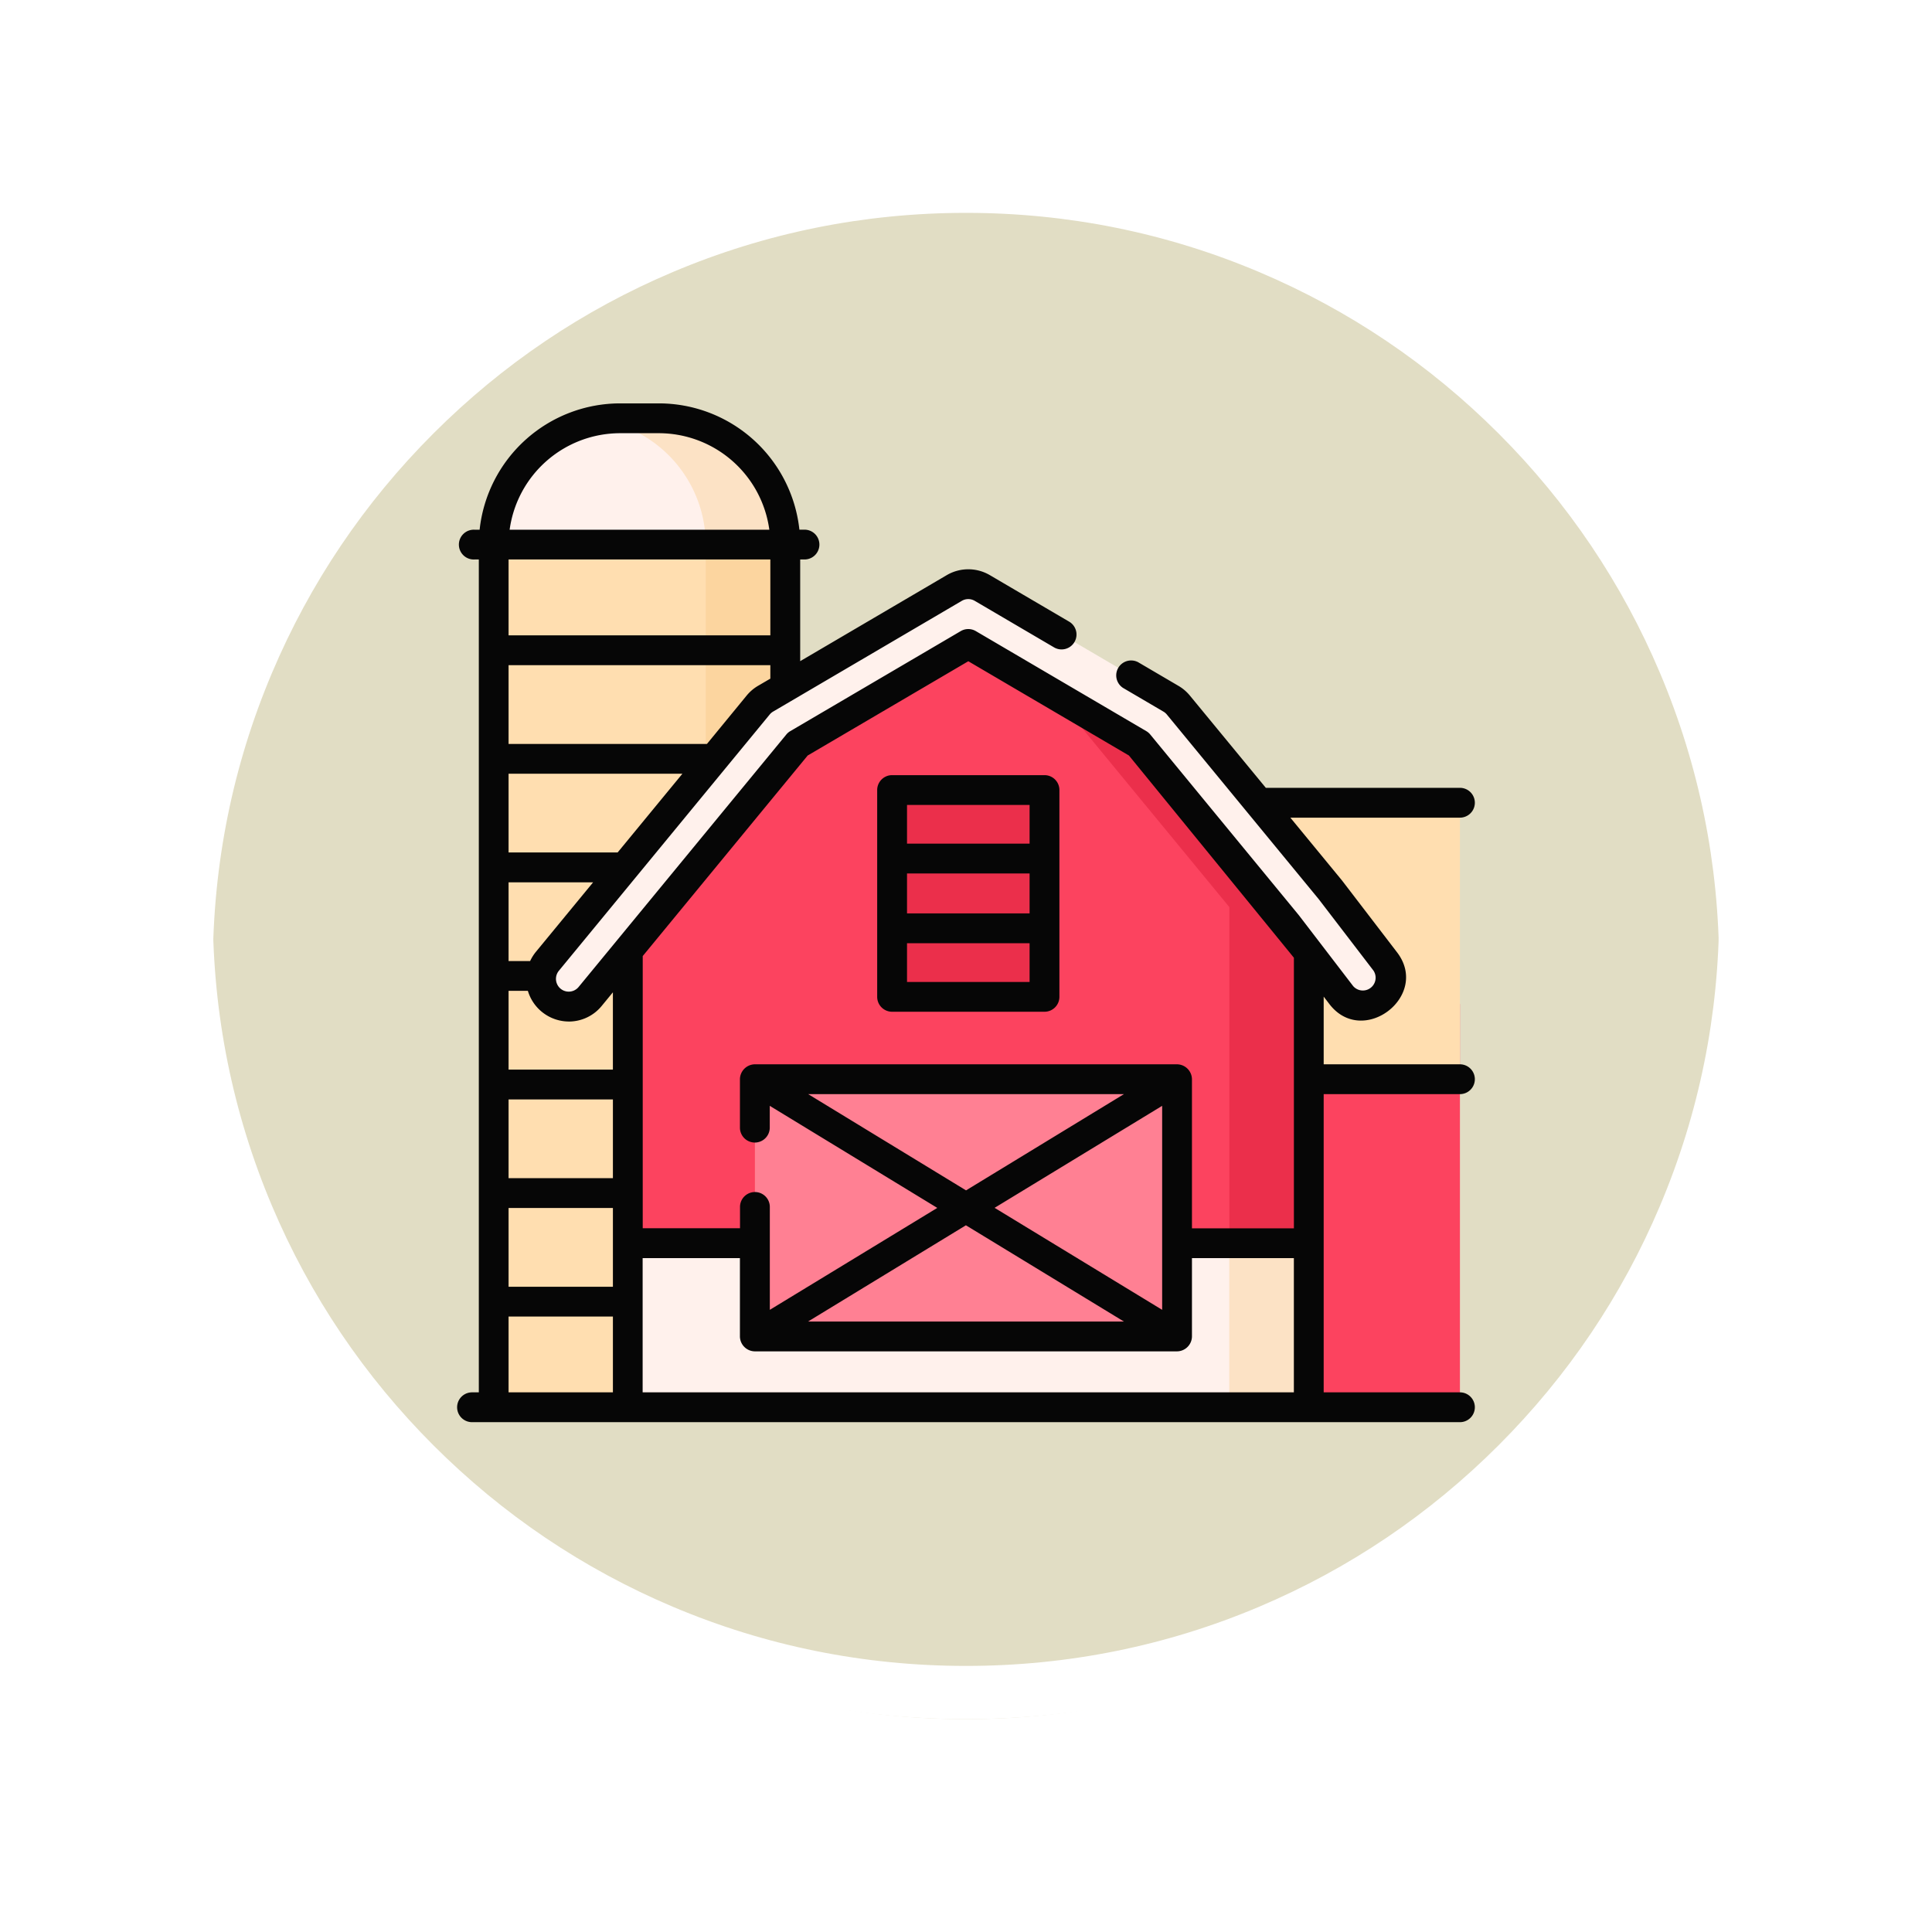 <svg xmlns="http://www.w3.org/2000/svg" xmlns:xlink="http://www.w3.org/1999/xlink" width="108.914" height="108.914" viewBox="0 0 108.914 108.914">
  <defs>
    <filter id="Path_874925" x="0" y="0" width="108.914" height="108.914" filterUnits="userSpaceOnUse">
      <feOffset dy="3" input="SourceAlpha"/>
      <feGaussianBlur stdDeviation="3" result="blur"/>
      <feFlood flood-opacity="0.161"/>
      <feComposite operator="in" in2="blur"/>
      <feComposite in="SourceGraphic"/>
    </filter>
    <clipPath id="clip-path">
      <rect id="Rectangle_415560" data-name="Rectangle 415560" width="57.373" height="57.433" fill="none"/>
    </clipPath>
  </defs>
  <g id="Group_1109836" data-name="Group 1109836" transform="translate(-1113.825 -1946.211)">
    <g id="Group_1107928" data-name="Group 1107928" transform="translate(1122.824 1952.211)">
      <g transform="matrix(1, 0, 0, 1, -9, -6)" filter="url(#Path_874925)">
        <g id="Path_874925-2" data-name="Path 874925" transform="translate(9 6)" fill="#dcd7ba" opacity="0.859">
          <path d="M 45.457 89.414 C 39.522 89.414 33.766 88.252 28.347 85.96 C 23.113 83.746 18.412 80.577 14.375 76.539 C 10.337 72.502 7.168 67.801 4.954 62.567 C 2.662 57.149 1.5 51.392 1.5 45.457 C 1.5 39.522 2.662 33.766 4.954 28.347 C 7.168 23.113 10.337 18.412 14.375 14.375 C 18.412 10.337 23.113 7.168 28.347 4.954 C 33.766 2.662 39.522 1.5 45.457 1.5 C 51.392 1.5 57.148 2.662 62.566 4.954 C 67.8 7.168 72.502 10.337 76.539 14.375 C 80.576 18.412 83.746 23.113 85.96 28.347 C 88.252 33.766 89.414 39.522 89.414 45.457 C 89.414 51.392 88.252 57.149 85.96 62.567 C 83.746 67.801 80.576 72.502 76.539 76.539 C 72.502 80.577 67.8 83.746 62.566 85.96 C 57.148 88.252 51.392 89.414 45.457 89.414 Z" stroke="none"/>
          <path d="M 45.457 3 C 39.724 3 34.164 4.122 28.932 6.335 C 23.876 8.473 19.335 11.535 15.435 15.435 C 11.535 19.335 8.473 23.876 6.335 28.932 C 4.122 34.164 3 39.724 3 45.457 C 3 51.19 4.122 56.75 6.335 61.982 C 8.473 67.038 11.535 71.579 15.435 75.479 C 19.335 79.379 23.876 82.441 28.932 84.579 C 34.164 86.792 39.724 87.914 45.457 87.914 C 51.19 87.914 56.75 86.792 61.982 84.579 C 67.037 82.441 71.578 79.379 75.478 75.479 C 79.378 71.579 82.44 67.038 84.578 61.982 C 86.791 56.75 87.914 51.19 87.914 45.457 C 87.914 39.724 86.791 34.164 84.578 28.932 C 82.44 23.876 79.378 19.335 75.478 15.435 C 71.578 11.535 67.037 8.473 61.982 6.335 C 56.75 4.122 51.19 3 45.457 3 M 45.457 0 C 70.562 0 90.914 20.352 90.914 45.457 L 90.914 45.457 C 90.914 70.562 70.562 90.914 45.457 90.914 C 20.352 90.914 0 70.562 0 45.457 L 0 45.457 C 0 20.352 20.352 0 45.457 0 Z" stroke="none" fill="#fff"/>
        </g>
      </g>
      <g id="Path_874923" data-name="Path 874923" transform="translate(0 0)" fill="none">
        <path d="M45.457,0A45.457,45.457,0,0,1,90.914,45.457h0A45.457,45.457,0,0,1,0,45.457H0A45.457,45.457,0,0,1,45.457,0Z" stroke="none"/>
        <path d="M 45.457 3 C 39.724 3 34.164 4.122 28.932 6.335 C 23.876 8.473 19.335 11.535 15.435 15.435 C 11.535 19.335 8.473 23.876 6.335 28.932 C 4.122 34.164 3 39.724 3 45.457 C 3 51.19 4.122 56.75 6.335 61.982 C 8.473 67.038 11.535 71.579 15.435 75.479 C 19.335 79.379 23.876 82.441 28.932 84.579 C 34.164 86.792 39.724 87.914 45.457 87.914 C 51.19 87.914 56.75 86.792 61.982 84.579 C 67.037 82.441 71.578 79.379 75.478 75.479 C 79.378 71.579 82.44 67.038 84.578 61.982 C 86.791 56.75 87.914 51.19 87.914 45.457 C 87.914 39.724 86.791 34.164 84.578 28.932 C 82.44 23.876 79.378 19.335 75.478 15.435 C 71.578 11.535 67.037 8.473 61.982 6.335 C 56.75 4.122 51.19 3 45.457 3 M 45.457 0 C 70.562 0 90.914 20.352 90.914 45.457 L 90.914 45.457 C 90.914 70.562 70.562 90.914 45.457 90.914 C 20.352 90.914 0 70.562 0 45.457 L 0 45.457 C 0 20.352 20.352 0 45.457 0 Z" stroke="none" fill="#fff"/>
      </g>
    </g>
    <g id="Group_1175655" data-name="Group 1175655" transform="translate(1139.595 1968.951)">
      <rect id="Rectangle_415552" data-name="Rectangle 415552" width="11.34" height="22.733" transform="translate(45.192 33.86)" fill="#fc435f"/>
      <rect id="Rectangle_415553" data-name="Rectangle 415553" width="11.34" height="15.584" transform="translate(45.192 22.515)" fill="#ffdeb0"/>
      <rect id="Rectangle_415554" data-name="Rectangle 415554" width="16.435" height="48.63" transform="translate(2.064 7.963)" fill="#ffdeb0"/>
      <rect id="Rectangle_415555" data-name="Rectangle 415555" width="4.482" height="48.63" transform="translate(14.016 7.963)" fill="#fcd59f"/>
      <path id="Path_1031125" data-name="Path 1031125" d="M102.721,123.425H64.332V95.232l8.557-10.4,10.638-6.242,10.637,6.242,8.557,10.4Z" transform="translate(-54.71 -66.832)" fill="#fc435f"/>
      <path id="Path_1031126" data-name="Path 1031126" d="M190.562,84.828l-10.637-6.242L177.684,79.9l8.4,4.927,8.557,10.4v28.194h4.482V95.232Z" transform="translate(-151.109 -66.832)" fill="#eb2f4b"/>
      <g id="Group_1175654" data-name="Group 1175654">
        <g id="Group_1175653" data-name="Group 1175653" clip-path="url(#clip-path)">
          <path id="Path_1031127" data-name="Path 1031127" d="M33.2,91.965a1.561,1.561,0,0,1-1.2-2.551L43.878,74.962a1.572,1.572,0,0,1,.416-.355l10.637-6.242a1.56,1.56,0,0,1,1.58,0l10.637,6.242a1.575,1.575,0,0,1,.416.355l8.557,10.4.033.042,3.069,4.005a1.56,1.56,0,0,1-2.477,1.9l-3.053-3.984L65.33,77.159l-9.609-5.638-9.608,5.638L34.4,91.4a1.557,1.557,0,0,1-1.206.569" transform="translate(-26.905 -57.958)" fill="#fff1ec"/>
          <path id="Path_1031128" data-name="Path 1031128" d="M30.232,12.74H13.8A7.123,7.123,0,0,1,20.92,5.617h2.189a7.123,7.123,0,0,1,7.123,7.123" transform="translate(-11.733 -4.777)" fill="#fff1ec"/>
          <path id="Path_1031129" data-name="Path 1031129" d="M57.089,5.617H54.9a7.136,7.136,0,0,0-1.147.093,7.124,7.124,0,0,1,5.976,7.03h4.482a7.123,7.123,0,0,0-7.123-7.123" transform="translate(-45.714 -4.777)" fill="#fce2c5"/>
          <rect id="Rectangle_415556" data-name="Rectangle 415556" width="38.389" height="9.247" transform="translate(9.622 47.345)" fill="#fff1ec"/>
          <rect id="Rectangle_415557" data-name="Rectangle 415557" width="4.482" height="9.247" transform="translate(43.529 47.345)" fill="#fce2c5"/>
          <rect id="Rectangle_415558" data-name="Rectangle 415558" width="23.797" height="14.501" transform="translate(16.787 38.099)" fill="#ff8093"/>
          <rect id="Rectangle_415559" data-name="Rectangle 415559" width="8.591" height="11.657" transform="translate(24.521 21.798)" fill="#eb2f4b"/>
          <path id="Path_1031130" data-name="Path 1031130" d="M48.851,38.94h7.681a.84.84,0,0,0,0-1.681H48.851V33.443l.322.421c1.885,2.46,5.7-.461,3.812-2.921l-3.069-4.006c-.017-.022-.034-.044-.051-.065l-2.893-3.518h9.56a.84.84,0,0,0,0-1.681H45.589l-4.281-5.2a2.4,2.4,0,0,0-.639-.546l-2.278-1.336a.841.841,0,0,0-.851,1.449l2.278,1.337a.723.723,0,0,1,.192.164l4.534,5.512h0l4.024,4.892,3.084,4.024a.721.721,0,0,1-1.143.876l-3.053-3.984-.018-.023L39.074,18.667a.837.837,0,0,0-.224-.191l-9.609-5.638a.84.84,0,0,0-.851,0l-9.608,5.638a.828.828,0,0,0-.224.191L6.848,32.9a.72.72,0,0,1-1.112-.915L17.622,17.538a.717.717,0,0,1,.192-.164l10.637-6.242a.72.72,0,0,1,.729,0l4.491,2.635a.841.841,0,0,0,.851-1.45L30.032,9.683a2.4,2.4,0,0,0-2.43,0l-8.262,4.849V8.8h.242a.84.84,0,1,0,0-1.681h-.287A7.974,7.974,0,0,0,11.375,0H9.187A7.974,7.974,0,0,0,1.268,7.122H.98A.84.84,0,1,0,.98,8.8h.243V55.752H.84a.84.84,0,0,0,0,1.681H56.532a.84.84,0,1,0,0-1.681H48.851ZM19.762,19.851l9.055-5.314,9.055,5.314,9.3,11.4V46.505H41.425V38.1a.851.851,0,0,0-.841-.841h-23.8a.851.851,0,0,0-.841.841v2.729a.84.84,0,0,0,1.681,0V39.6l9.444,5.754L17.628,51.1v-5.8a.84.84,0,1,0-1.681,0v1.2H10.463V31.157ZM30.3,45.35,39.745,39.6V51.1Zm7.289,6.41H19.782l8.9-5.426Zm-8.9-7.394-8.9-5.426H37.59ZM17.657,13.077H2.9V8.8H17.657ZM9.048,25.317H2.9v-4.44h9.8Zm-.266,18.36H2.9V39.239H8.782ZM2.9,45.359H8.782V49.8H2.9ZM6.292,34.848a2.393,2.393,0,0,0,1.855-.876l.634-.772v4.357H2.9v-4.44H3.988a2.42,2.42,0,0,0,2.3,1.73M4.438,30.922a2.434,2.434,0,0,0-.322.515H2.9V27H7.666Zm12.526-15a2.408,2.408,0,0,0-.64.546L14.082,19.2H2.9V14.758H17.657v.759ZM9.187,1.681h2.189A6.293,6.293,0,0,1,17.6,7.122H2.96A6.292,6.292,0,0,1,9.187,1.681M2.9,51.479H8.782v4.273H2.9Zm7.558,4.273V48.186h5.484V52.6a.851.851,0,0,0,.843.841H40.582a.851.851,0,0,0,.843-.841V48.186H47.17v7.566Z" fill="#060606"/>
          <path id="Path_1031131" data-name="Path 1031131" d="M159.169,153.467h8.591a.841.841,0,0,0,.841-.841V140.969a.84.84,0,0,0-.841-.84h-8.591a.84.84,0,0,0-.841.84v11.657a.841.841,0,0,0,.841.841m7.751-5.543h-6.91v-2.252h6.91Zm-6.91,1.681h6.91v2.182h-6.91Zm6.91-5.614h-6.91V141.81h6.91Z" transform="translate(-134.648 -119.171)" fill="#060606"/>
        </g>
      </g>
    </g>
  </g>
</svg>
